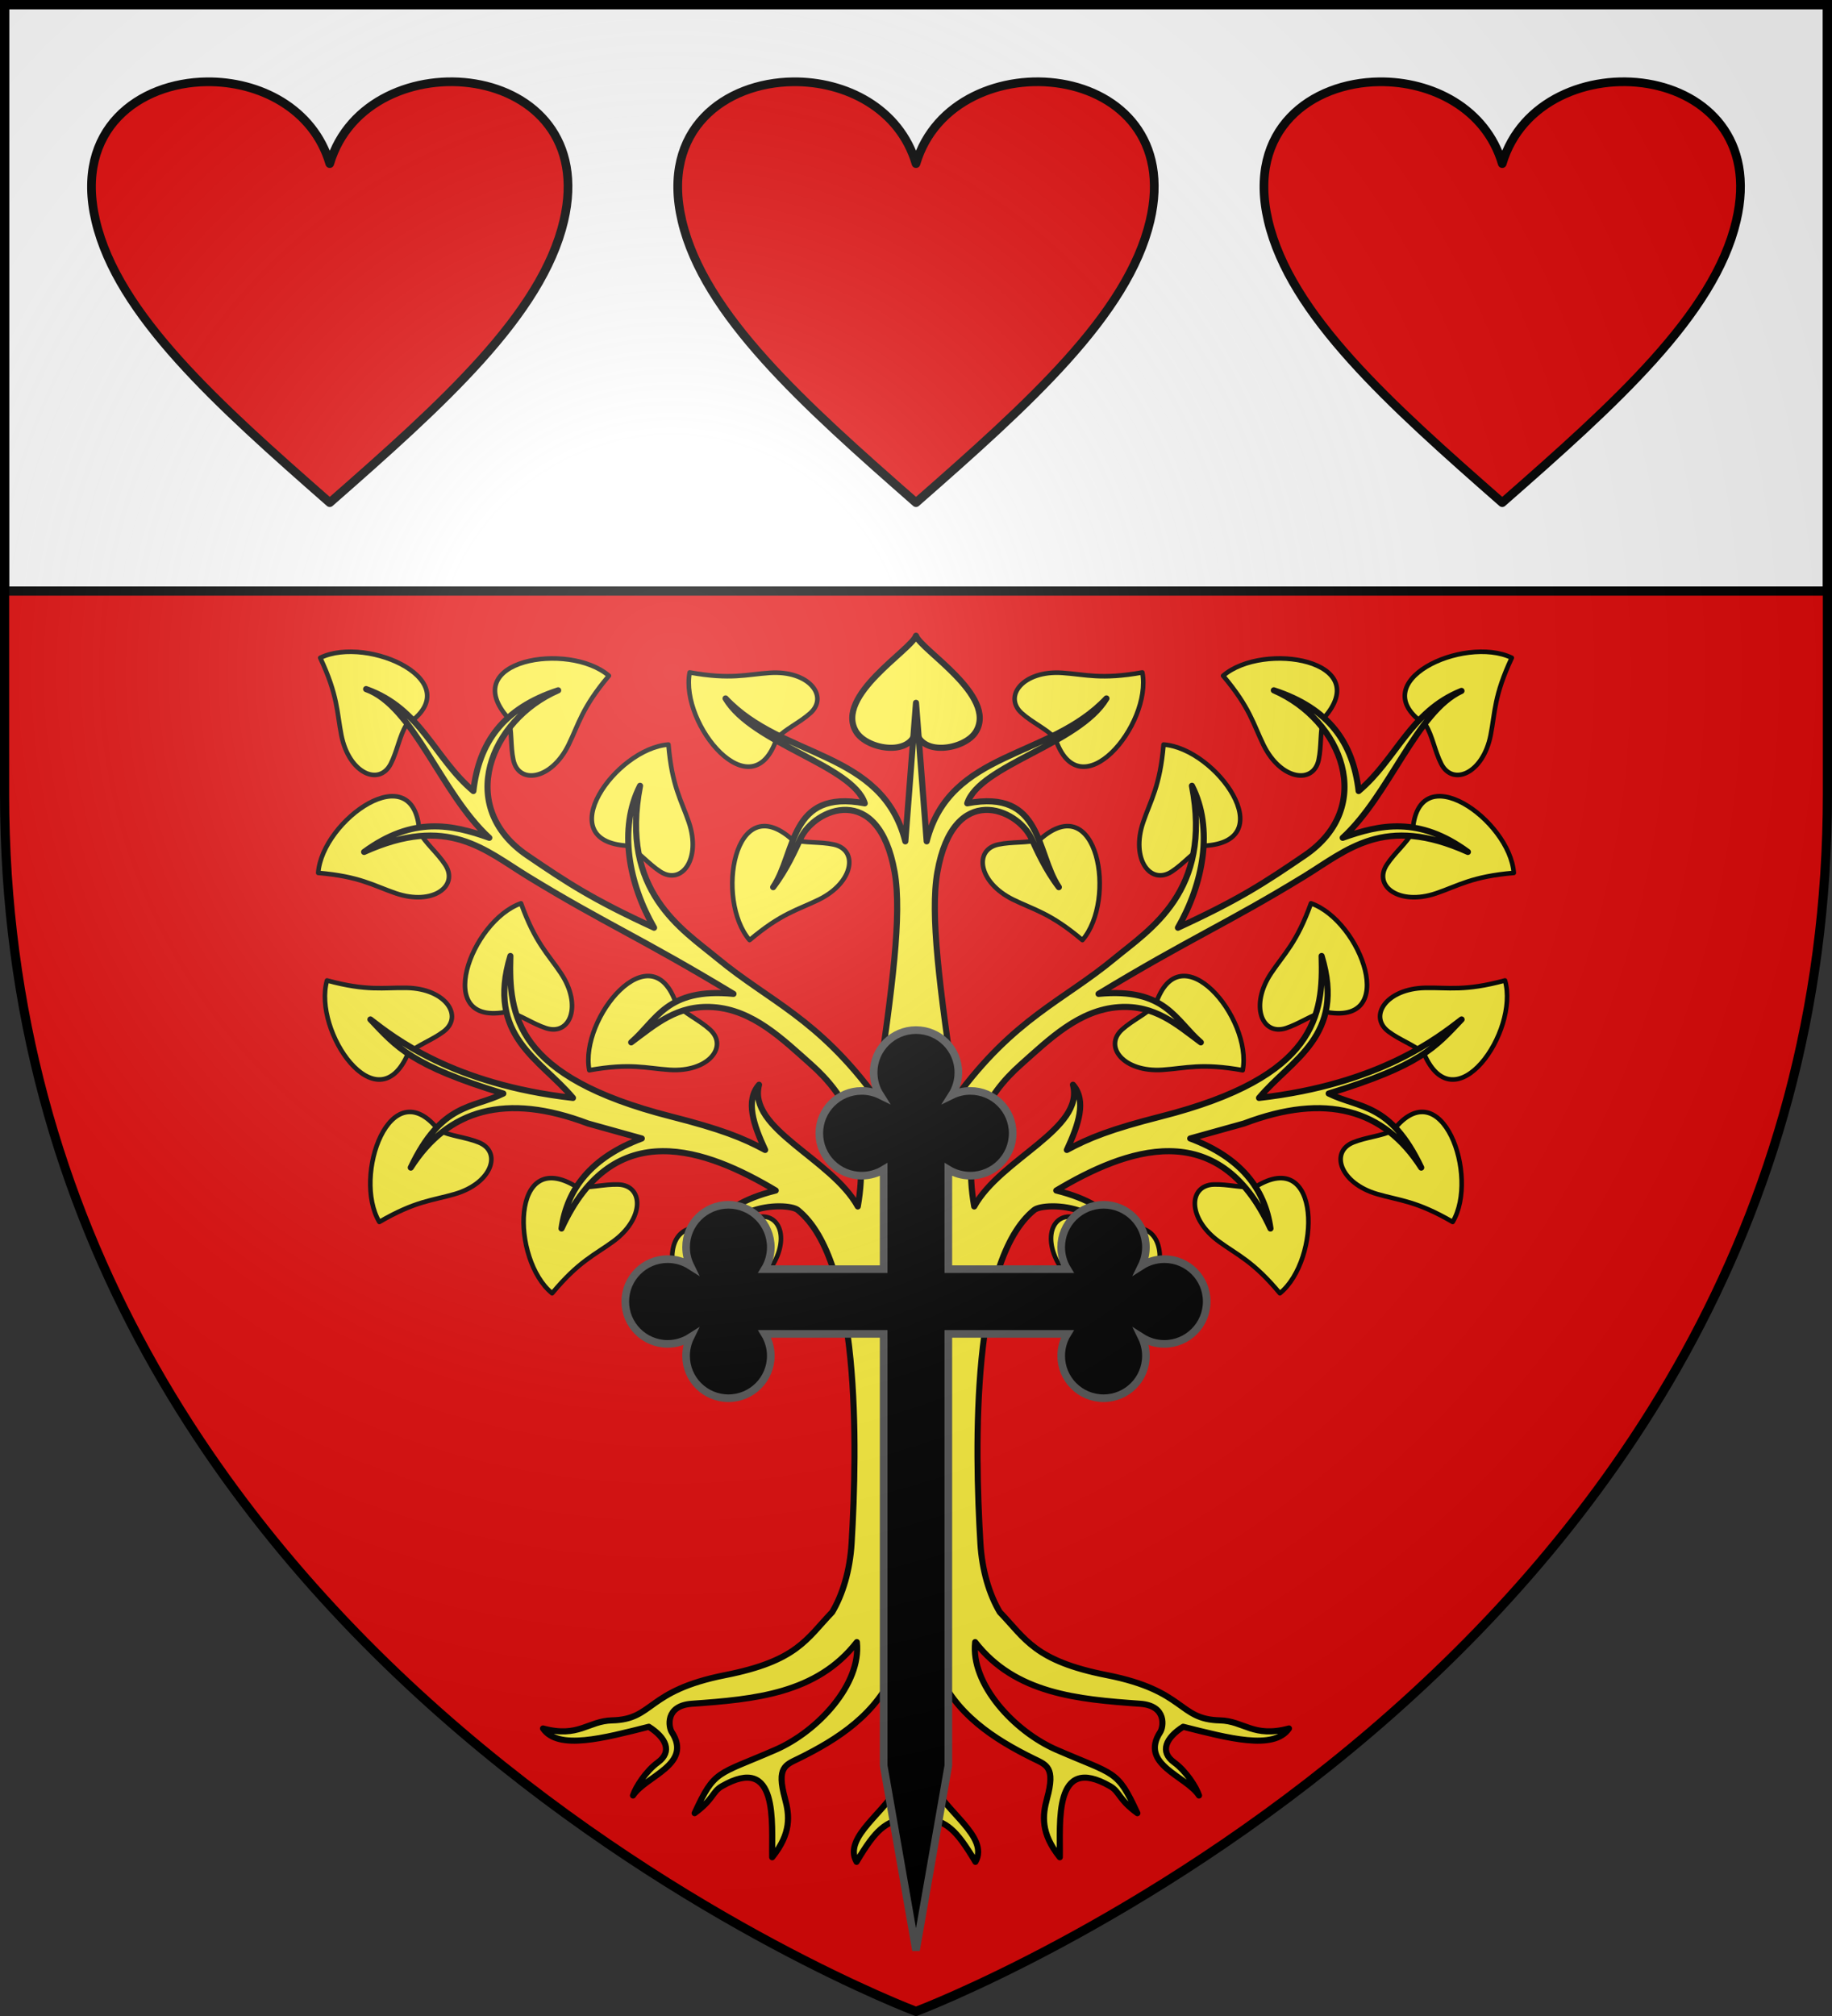 <?xml version="1.0" encoding="UTF-8" standalone="no"?>
<svg
   xmlns:dc="http://purl.org/dc/elements/1.1/"
   xmlns:cc="http://creativecommons.org/ns#"
   xmlns:rdf="http://www.w3.org/1999/02/22-rdf-syntax-ns#"
   xmlns:svg="http://www.w3.org/2000/svg"
   xmlns="http://www.w3.org/2000/svg"
   xmlns:xlink="http://www.w3.org/1999/xlink"
   xmlns:sodipodi="http://sodipodi.sourceforge.net/DTD/sodipodi-0.dtd"
   xmlns:inkscape="http://www.inkscape.org/namespaces/inkscape"
   width="600"
   height="660"
   viewBox="0 0 600 660"
   id="svg2"
   sodipodi:version="0.32"
   inkscape:version="0.46"
   sodipodi:docname="Blason_de_la_ville_de_Thilouze-A_(37).svg"
   inkscape:output_extension="org.inkscape.output.svg.inkscape"
   version="1.0">
  <rect x="0" y="0" width="600" height="660" fill="#333333" stroke="none"/>
  <sodipodi:namedview
     inkscape:window-height="977"
     inkscape:window-width="1280"
     inkscape:pageshadow="2"
     inkscape:pageopacity="0.0"
     guidetolerance="10.0"
     gridtolerance="10.0"
     objecttolerance="10.0"
     borderopacity="1.0"
     bordercolor="#666666"
     pagecolor="#ffffff"
     id="base"
     showgrid="false"
     inkscape:zoom="1.1863636"
     inkscape:cx="300"
     inkscape:cy="330"
     inkscape:window-x="-4"
     inkscape:window-y="-4"
     inkscape:current-layer="layer4"
     inkscape:object-nodes="true"
     inkscape:window-maximized="1" />
  <defs
     id="defs4">
    <radialGradient
       id="Gradient1"
       gradientUnits="userSpaceOnUse"
       cx="-80"
       cy="-80"
       r="405">
      <stop
         style="stop-color:#fff;stop-opacity:0.31"
         offset="0"
         id="stop7" />
      <stop
         style="stop-color:#fff;stop-opacity:0.25"
         offset="0.19"
         id="stop9" />
      <stop
         style="stop-color:#6b6b6b;stop-opacity:0.125"
         offset="0.6"
         id="stop11" />
      <stop
         style="stop-color:#000;stop-opacity:0.125"
         offset="1"
         id="stop13" />
    </radialGradient>
    <clipPath
       id="shield_cut">
      <path
         id="shield"
         d="M -298.5,-298.5 L 298.5,-298.5 L 298.5,-40 C 298.5,246.31 0,358.5 0,358.5 C 0,358.5 -298.5,246.31 -298.5,-40 L -298.5,-298.5 z" />
    </clipPath>
  </defs>
  <g
     id="layer4"
     inkscape:label="Fond écu"
     inkscape:groupmode="layer"
     transform="translate(300,300)">
    <use
       xlink:href="#shield"
       id="use18"
       style="fill:#e20909"
       x="0"
       y="0"
       width="600"
       height="660" />
    <rect
       style="fill:#ffffff;fill-opacity:1;fill-rule:nonzero;stroke:#000000;stroke-opacity:1;stroke-width:3"
       id="rect2842"
       width="597"
       height="192"
       x="-298.5"
       y="-298.5" />
  </g>
  <g
     id="layer3"
     inkscape:label="Meubles"
     inkscape:groupmode="layer"
     transform="translate(300,300)">
    <path
       style="opacity:1;fill:#e20909;fill-opacity:1;fill-rule:nonzero;stroke:#000000;stroke-width:2.85;stroke-linecap:round;stroke-linejoin:round;stroke-miterlimit:4;stroke-dasharray:none;stroke-dashoffset:0;stroke-opacity:1"
       d="M -40.316,-273.218 C -62.448,-272.949 -83.727,-257.67 -76.653,-227.678 C -69.408,-196.957 -37.032,-167.89 2.8659919e-05,-135.439 C 37.032,-167.89 69.408,-196.957 76.653,-227.678 C 89.228,-280.998 12.268,-287.848 2.8659919e-05,-246.44 C -5.367,-264.556 -23.102,-273.428 -40.316,-273.218 z"
       id="path7454" />
    <use
       x="0"
       y="0"
       xlink:href="#path7454"
       id="use7459"
       transform="translate(-192,0)"
       width="600"
       height="660" />
    <use
       x="0"
       y="0"
       xlink:href="#path7454"
       id="use7461"
       transform="translate(192,0)"
       width="600"
       height="660" />
    <g
       id="g9101">
      <g
         id="g9029">
        <path
           style="opacity:1;fill:none;fill-opacity:1;fill-rule:nonzero;stroke:#e20909;stroke-width:1.5;stroke-linecap:round;stroke-linejoin:round;stroke-miterlimit:4;stroke-dasharray:none;stroke-dashoffset:0;stroke-opacity:1"
           d="M 300,244.823 L 300,541.625"
           id="path8992"
           transform="translate(-300,-300)"
           sodipodi:nodetypes="cc" />
        <path
           style="opacity:1;fill:#fcef3c;fill-opacity:1;fill-rule:nonzero;stroke:#000000;stroke-width:1.5;stroke-linecap:round;stroke-linejoin:round;stroke-miterlimit:4;stroke-dasharray:none;stroke-dashoffset:0;stroke-opacity:1.0"
           d="M 225.871,220.146 C 222.62,237.229 246.416,265.892 254.402,241.676 C 257.216,238.666 261.941,236.572 265.366,233.487 C 271.542,227.922 264.893,219.433 252.157,220.278 C 244.46,220.788 239.405,222.576 225.871,220.146 z"
           id="path9005"
           transform="translate(-300,-300)"
           sodipodi:nodetypes="ccssc" />
        <use
           x="0"
           y="0"
           xlink:href="#path9005"
           id="use9007"
           transform="matrix(-0.5,0.866,-0.866,-0.5,-206.794,-54.502)"
           width="600"
           height="660" />
        <use
           x="0"
           y="0"
           xlink:href="#path9005"
           id="use9009"
           transform="matrix(0.259,0.966,0.966,-0.259,-98.79,-33.718)"
           width="600"
           height="660" />
        <use
           x="0"
           y="0"
           xlink:href="#path9005"
           id="use9011"
           transform="matrix(0.966,0.259,0.259,-0.966,-103.494,-72.166)"
           width="600"
           height="660" />
        <use
           x="0"
           y="0"
           xlink:href="#path9005"
           id="use9013"
           transform="matrix(0.259,0.966,-0.966,0.259,-139.017,36.042)"
           width="600"
           height="660" />
        <use
           x="0"
           y="0"
           xlink:href="#path9005"
           id="use9015"
           transform="matrix(0.866,-0.5,-0.5,-0.866,-30.231,-98.449)"
           width="600"
           height="660" />
        <use
           x="0"
           y="0"
           xlink:href="#path9005"
           id="use9017"
           transform="matrix(0.5,0.866,-0.866,0.5,-161.449,99.859)"
           width="600"
           height="660" />
        <use
           x="0"
           y="0"
           xlink:href="#path9005"
           id="use9019"
           transform="matrix(0.996,8.715557e-2,-8.715557e-2,0.996,-126.037,106.981)"
           width="600"
           height="660" />
        <use
           x="0"
           y="0"
           xlink:href="#path9005"
           id="use9021"
           transform="matrix(1,0,0,-1,-32.877,-29.478)"
           width="600"
           height="660" />
        <use
           x="0"
           y="0"
           xlink:href="#path9005"
           id="use9023"
           transform="matrix(0.94,-0.342,-0.342,-0.94,-133.393,-0.371)"
           width="600"
           height="660" />
        <use
           x="0"
           y="0"
           xlink:href="#path9005"
           id="use9025"
           transform="matrix(0.766,-0.643,-0.643,-0.766,-113.741,14.564)"
           width="600"
           height="660" />
        <use
           x="0"
           y="0"
           xlink:href="#path9005"
           id="use9027"
           transform="matrix(0.574,-0.819,-0.819,-0.574,-86.707,31.967)"
           width="600"
           height="660" />
      </g>
      <use
         height="660"
         width="600"
         transform="matrix(-1,0,0,1,0,2.5e-4)"
         id="use9046"
         xlink:href="#g9029"
         y="0"
         x="0" />
      <path
         id="path9056"
         d="M 6.6613381e-15,-91.868 C -1.457,-87.304 -26.681,-72.214 -19.631,-60.481 C -15.953,-54.358 -0.615,-52.126 6.6613381e-15,-61.577 C 0.615,-52.126 15.953,-54.358 19.631,-60.481 C 26.681,-72.214 1.457,-87.304 6.6613381e-15,-91.868 z"
         style="fill:#fcef3c;fill-opacity:1;fill-rule:nonzero;stroke:#000000;stroke-width:2;stroke-linecap:round;stroke-linejoin:round;stroke-miterlimit:4;stroke-dasharray:none;stroke-dashoffset:0;stroke-opacity:1" />
      <path
         id="path9078"
         transform="translate(-300,-300)"
         d="M 119.906 225.594 C 135.507 231.195 144.434 259.814 160.25 274.281 C 148.089 269.939 135.314 267.15 119.25 278.906 C 146.688 266.541 158.745 278.289 172.938 286.969 C 198.22 302.431 210 307.089 240.219 325.375 C 218.248 323.274 215.087 334.044 206.719 341.25 C 214.726 335.326 221.798 328.915 233.562 329.719 C 246.58 330.608 256.267 340.16 265.625 348.469 C 277.049 358.612 284.922 372.302 280.938 394.969 C 272.255 379.251 244.754 369.624 248.594 355.125 C 244.048 360.349 246.783 368.206 250.594 376.469 C 243.344 372.577 236.424 369.751 219.719 365.5 C 168.694 352.514 166.55 332.35 167.156 312.969 C 159.189 339.279 177.017 346.724 187.656 359.438 C 148.089 354.975 128.835 339.528 121.312 333.75 C 129.967 342.887 134.703 348.786 164.844 358 C 154.739 362.967 144.636 360.925 134.531 382.25 C 146.739 363.166 165.728 357.643 192.562 367.812 L 210.188 372.719 C 193.728 378.887 185.746 389.094 183.906 402.188 C 201.021 364.792 231.433 376.238 254.062 389.75 C 232.821 395.06 230.035 405.553 233.281 417.75 C 231.694 393.24 257.981 393.457 261.281 396.125 C 281.848 412.753 280.826 473.228 278.906 505.25 C 278.373 514.136 275.983 522.012 272.562 527.781 C 264.097 536.597 261.091 543.765 237.5 548.406 C 211.385 553.545 214.329 562.899 200.469 563.219 C 192.592 563.4 189.514 569.012 177.844 565.875 C 182.786 573.115 197.859 568.983 212.5 565.312 C 218.164 568.907 220.278 573.46 215.469 576.969 C 211.485 579.875 208.224 585.049 207.312 587.812 C 211.558 581.355 226.946 577.695 220 567.031 C 219.047 565.569 217.631 558.42 226.594 557.781 C 247.108 556.319 267.441 554.534 280.625 537.594 C 282.172 551.345 267.796 566.824 254.062 572.812 C 234.702 581.255 234.121 579.223 227.5 593.594 C 233.709 589.074 233.23 586.606 236.406 584.781 C 255.12 574.029 252.701 596.794 252.906 608.031 C 259.217 600.167 258.582 594.308 257.094 588.844 C 254.265 578.46 257.258 577.826 261.594 575.688 C 274.293 569.425 287.304 561.195 293.344 546.25 C 296.455 543.653 297.779 549.583 296.562 552.25 C 294.32 557.169 294.604 560.376 295.062 563.562 C 296.19 571.393 296.759 578.026 294.5 583.781 C 290.933 592.872 275.872 601.242 280.531 609.531 C 287.036 598.57 289.953 596.553 296.812 595.094 C 297.199 608.773 298.734 612.081 300 617.844 C 301.266 612.081 302.801 608.773 303.188 595.094 C 310.047 596.553 312.964 598.57 319.469 609.531 C 324.128 601.242 309.067 592.872 305.5 583.781 C 303.241 578.026 303.81 571.393 304.938 563.562 C 305.396 560.376 305.68 557.169 303.438 552.25 C 302.221 549.583 303.545 543.653 306.656 546.25 C 312.696 561.195 325.707 569.425 338.406 575.688 C 342.742 577.826 345.735 578.46 342.906 588.844 C 341.418 594.308 340.783 600.167 347.094 608.031 C 347.299 596.794 344.88 574.029 363.594 584.781 C 366.77 586.606 366.291 589.074 372.5 593.594 C 365.879 579.223 365.298 581.255 345.938 572.812 C 332.204 566.824 317.828 551.346 319.375 537.594 C 332.559 554.534 352.892 556.319 373.406 557.781 C 382.369 558.42 380.953 565.569 380 567.031 C 373.054 577.695 388.442 581.355 392.688 587.812 C 391.776 585.049 388.515 579.875 384.531 576.969 C 379.722 573.46 381.836 568.907 387.5 565.312 C 402.141 568.983 417.214 573.115 422.156 565.875 C 410.486 569.012 407.408 563.4 399.531 563.219 C 385.671 562.899 388.615 553.545 362.5 548.406 C 338.909 543.765 335.903 536.597 327.438 527.781 C 324.017 522.012 321.627 514.136 321.094 505.25 C 319.174 473.228 318.152 412.753 338.719 396.125 C 342.019 393.457 368.306 393.24 366.719 417.75 C 369.965 405.553 367.179 395.06 345.938 389.75 C 368.567 376.238 398.979 364.792 416.094 402.188 C 414.254 389.094 406.272 378.887 389.812 372.719 L 407.438 367.812 C 434.272 357.643 453.261 363.166 465.469 382.25 C 455.364 360.925 445.261 362.967 435.156 358 C 465.297 348.786 470.033 342.887 478.688 333.75 C 471.165 339.528 451.911 354.975 412.344 359.438 C 422.983 346.724 440.811 339.279 432.844 312.969 C 433.45 332.35 431.306 352.514 380.281 365.5 C 363.576 369.751 356.656 372.577 349.406 376.469 C 353.217 368.206 355.952 360.349 351.406 355.125 C 355.246 369.624 327.745 379.251 319.062 394.969 C 315.078 372.302 322.951 358.612 334.375 348.469 C 343.733 340.16 353.42 330.608 366.438 329.719 C 378.202 328.915 385.274 335.326 393.281 341.25 C 384.913 334.044 381.752 323.274 359.781 325.375 C 390 307.089 401.78 302.431 427.062 286.969 C 441.255 278.289 453.312 266.541 480.75 278.906 C 464.686 267.15 451.911 269.939 439.75 274.281 C 455.071 260.266 463.934 232.972 478.656 226.188 C 461.797 232.926 457.422 248.516 444.969 258.969 C 443.143 243.132 435.267 231.901 417.188 226 C 439.63 235.761 450.707 264.114 427.344 280.031 C 414.051 289.087 405.955 294.424 385.781 303.719 C 394.054 289.349 397.538 271.305 390.375 257.25 C 397.081 291.871 376.522 304.259 364.969 313.812 C 348.091 327.768 332.147 333.287 313 359.438 C 307.673 322.908 304.573 299.29 307 285.5 C 312.233 255.765 333.243 264.607 337.844 274.562 C 339.527 278.205 342.371 284.669 346.781 290.438 C 339.227 279.204 341.62 258.28 316.781 263 C 320.769 250.543 353.516 243.575 362.375 228.656 C 343.607 248.576 311.157 245.475 303.5 275.438 L 300 230.094 L 296.5 275.438 C 288.843 245.475 256.393 248.576 237.625 228.656 C 246.484 243.575 279.231 250.543 283.219 263 C 258.38 258.28 260.773 279.204 253.219 290.438 C 257.629 284.669 260.473 278.205 262.156 274.562 C 266.757 264.607 287.767 255.765 293 285.5 C 295.427 299.29 292.327 322.908 287 359.438 C 267.853 333.287 251.909 327.768 235.031 313.812 C 223.478 304.259 202.919 291.871 209.625 257.25 C 202.462 271.305 205.946 289.349 214.219 303.719 C 194.045 294.424 185.949 289.087 172.656 280.031 C 149.293 264.114 160.37 235.761 182.812 226 C 164.733 231.901 156.857 243.132 155.031 258.969 C 142.229 248.223 137.974 231.998 119.906 225.594 z "
         style="fill:#fcef3c;fill-opacity:1;fill-rule:nonzero;stroke:#000000;stroke-width:2;stroke-linecap:round;stroke-linejoin:round;stroke-miterlimit:4;stroke-dasharray:none;stroke-dashoffset:0;stroke-opacity:1" />
    </g>
    <path
       style="fill:#000000;stroke:#555555;stroke-width:2.5;stroke-miterlimit:4;stroke-dasharray:none;stroke-opacity:1;display:inline"
       d="M 81.341,112.218 C 78.602,112.218 76.05,113.015 73.9,114.385 C 74.798,112.547 75.304,110.483 75.304,108.299 C 75.304,100.636 69.092,94.424 61.429,94.424 C 53.767,94.424 47.555,100.636 47.555,108.299 C 47.555,110.936 48.29,113.401 49.568,115.501 L 10.591,115.501 L 10.591,82.879 C 12.691,84.156 15.156,84.892 17.793,84.892 C 25.456,84.892 31.668,78.68 31.668,71.018 C 31.668,63.355 25.456,57.143 17.793,57.143 C 15.61,57.143 13.545,57.649 11.708,58.548 C 13.078,56.397 13.874,53.845 13.874,51.106 C 13.874,43.444 7.663,37.232 0,37.232 C -7.663,37.232 -13.874,43.444 -13.874,51.106 C -13.874,53.845 -13.078,56.397 -11.708,58.547 C -13.545,57.649 -15.61,57.143 -17.793,57.143 C -25.456,57.143 -31.668,63.355 -31.668,71.018 C -31.668,78.68 -25.456,84.892 -17.793,84.892 C -15.156,84.892 -12.691,84.156 -10.591,82.879 L -10.591,115.501 L -49.568,115.501 C -48.29,113.401 -47.555,110.936 -47.555,108.299 C -47.555,100.636 -53.767,94.424 -61.429,94.424 C -69.092,94.424 -75.304,100.636 -75.304,108.299 C -75.304,110.483 -74.798,112.547 -73.899,114.385 C -76.05,113.015 -78.602,112.218 -81.341,112.218 C -89.003,112.218 -95.215,118.429 -95.215,126.092 C -95.215,133.755 -89.003,139.967 -81.341,139.967 C -78.602,139.967 -76.05,139.17 -73.9,137.8 C -74.798,139.638 -75.304,141.702 -75.304,143.886 C -75.304,151.548 -69.092,157.76 -61.429,157.76 C -53.767,157.76 -47.555,151.548 -47.555,143.886 C -47.555,141.248 -48.29,138.783 -49.568,136.684 L -10.591,136.684 L -10.591,278.025 L 0,338.5 L 10.591,278.025 L 10.591,136.684 L 49.568,136.684 C 48.29,138.783 47.555,141.248 47.555,143.886 C 47.555,151.548 53.767,157.76 61.429,157.76 C 69.092,157.76 75.304,151.548 75.304,143.886 C 75.304,141.702 74.798,139.638 73.9,137.8 C 76.05,139.17 78.602,139.967 81.341,139.967 C 89.004,139.967 95.215,133.755 95.215,126.092 C 95.215,118.429 89.004,112.218 81.341,112.218 z"
       id="path6309"
       sodipodi:nodetypes="ccssscccssscssscssscccssscssscssscccccccssscssc" />
  </g>
  <g
     id="layer2"
     inkscape:label="Reflet final"
     inkscape:groupmode="layer"
     transform="translate(300,300)"
     sodipodi:insensitive="true">
    <use
       xlink:href="#shield"
       id="use22"
       style="fill:url(#Gradient1)"
       x="0"
       y="0"
       width="600"
       height="660" />
  </g>
  <g
     id="layer1"
     inkscape:label="Contour final"
     inkscape:groupmode="layer"
     transform="translate(300,300)"
     sodipodi:insensitive="true">
    <use
       xlink:href="#shield"
       style="fill:none;stroke:#000000;stroke-width:3"
       id="use25"
       x="0"
       y="0"
       width="600"
       height="660" />
  </g>
</svg>
